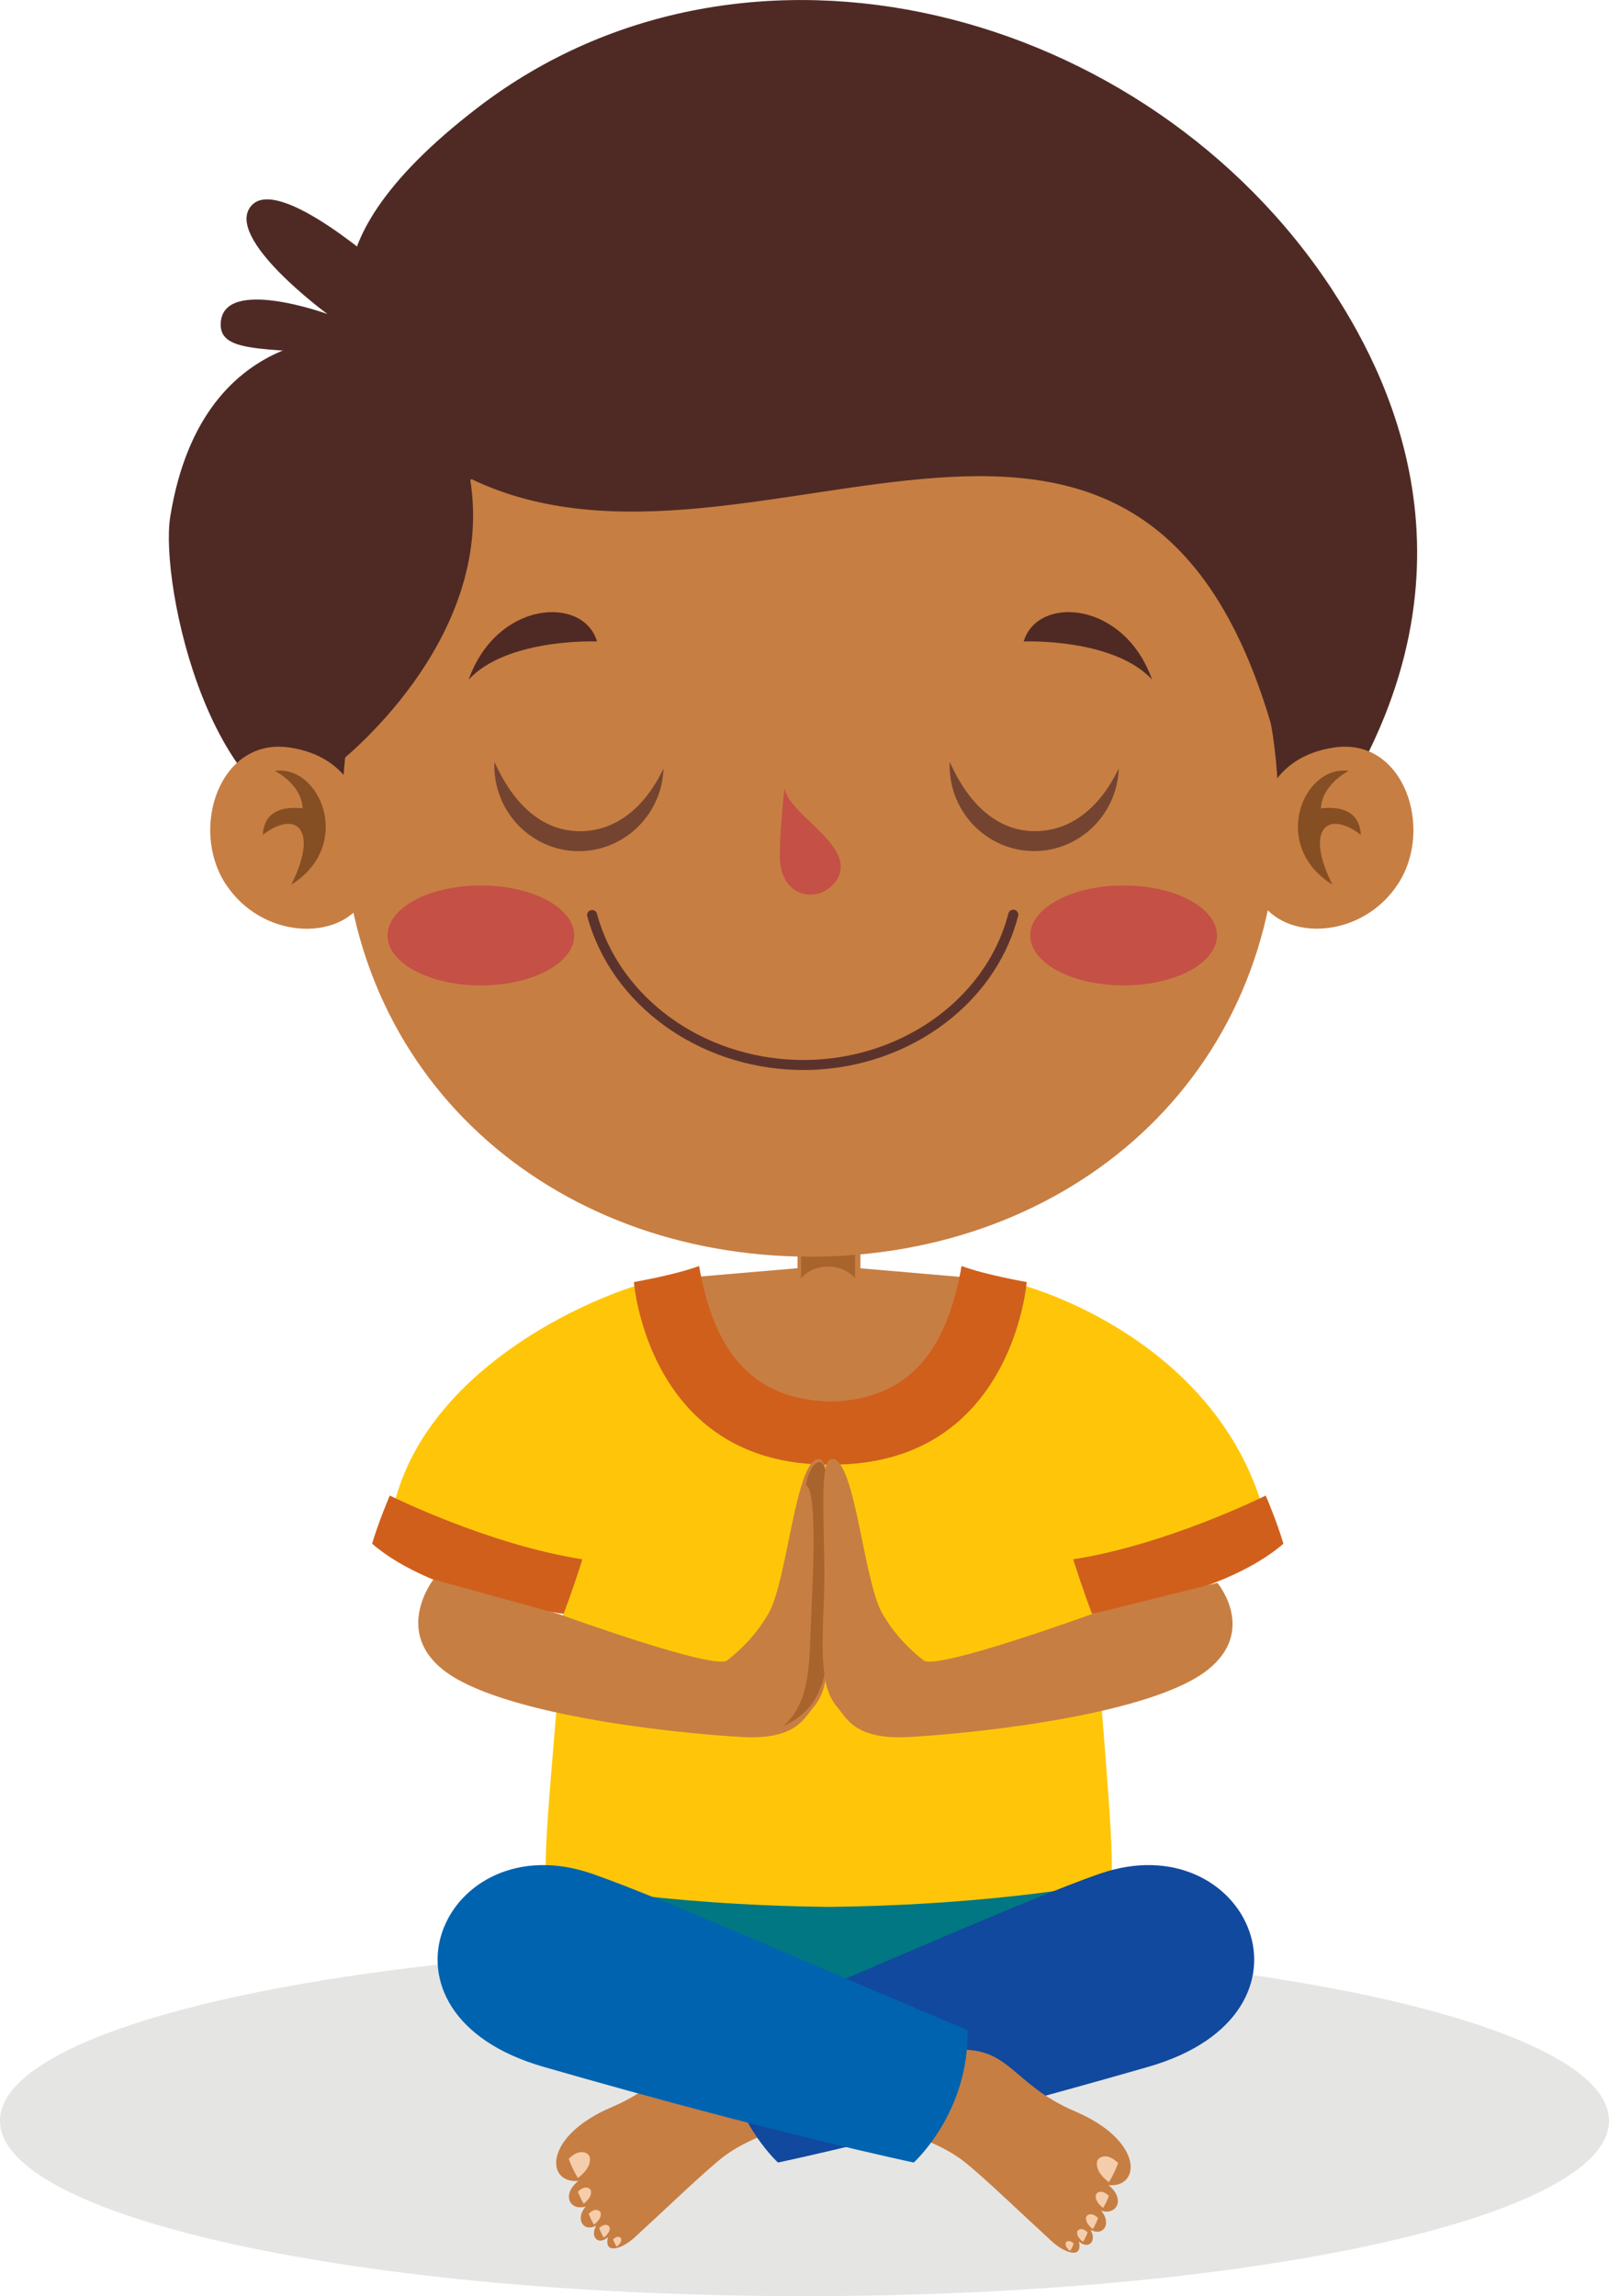 <?xml version="1.0" encoding="UTF-8"?><svg id="_1" xmlns="http://www.w3.org/2000/svg" viewBox="0 0 178.44 254.54"><defs><style>.cls-1{fill:#f6cdab;}.cls-2{fill:#c45046;}.cls-3{fill:#854e23;}.cls-4{fill:#5c332c;}.cls-5{fill:#007783;}.cls-6{fill:#744431;}.cls-7{fill:#e5e5e4;}.cls-8{fill:#d05f1c;}.cls-9{fill:#c77e42;}.cls-10{fill:#0063af;}.cls-11{fill:#4f2a24;}.cls-12{fill:#a9632c;}.cls-13{fill:#11499e;}.cls-14{fill:#ffc609;}</style></defs><path class="cls-7" d="M178.44,235.1c0,10.73-39.95,19.44-89.22,19.44S0,245.83,0,235.1s39.95-19.44,89.22-19.44,89.22,8.7,89.22,19.44Z"/><g><path class="cls-5" d="M66.56,207.91c-2.58,5.64,4.46,18.09,27.02,18.09s32.18-12.45,32.18-18.09h-59.2Z"/><g><path class="cls-9" d="M94.14,233.61c-2.17,1.24-9.61,2.12-14.01,5.56-2.02,1.58-6.2,5.61-9.7,8.82-1.47,1.35-3.47,1.99-3.01,.02-1.07,.95-2.03-.04-1.29-1.29-1.52,.79-2.34-.81-1.17-2.12-1.74,.55-2.74-1.29-.82-2.83-3.61,.32-3.92-4.93,3.68-8.17,7.25-3.09,7.14-7.4,13.79-6.79,2.59,.24,7.79-.77,8.93-1.25,1.92,4.33,3.61,8.04,3.61,8.04Z"/><path class="cls-1" d="M64.09,241.44s-.57-.88-1.02-2.12c1.2-1.22,2.25-.7,2.34-.13,.2,1.21-1.32,2.25-1.32,2.25Z"/><path class="cls-1" d="M64.73,244.29s-.35-.55-.64-1.32c.74-.76,1.39-.44,1.45-.08,.13,.75-.81,1.4-.81,1.4Z"/><path class="cls-1" d="M65.87,246.62s-.32-.5-.58-1.21c.68-.7,1.27-.4,1.33-.07,.12,.68-.75,1.28-.75,1.28Z"/><path class="cls-1" d="M66.96,248.05s-.28-.43-.51-1.04c.59-.6,1.1-.35,1.16-.07,.1,.59-.65,1.11-.65,1.11Z"/><path class="cls-1" d="M68.39,249.06s-.22-.34-.4-.81c.46-.47,.86-.27,.9-.05,.08,.46-.5,.86-.5,.86Z"/></g><g><path class="cls-9" d="M76.85,141.58l11.6-.99v-8.57h6.97v8.58l11.39,.98c.83,15.65-13.97,16.47-14.95,16.5h0s-.01,0-.03,0c-.01,0-.02,0-.02,0h0c-.98-.04-15.78-.86-14.96-16.5Z"/><path class="cls-12" d="M91.83,140.41c-1.26,0-2.37,.52-2.99,1.3v-3.59h5.98v3.59c-.62-.78-1.73-1.3-2.99-1.3Z"/></g><g><path class="cls-14" d="M74.3,141.71c.09,13.29,8.8,18.21,17.56,16.97v-.02s.04,0,.06,0c.02,0,.04,0,.06,0v.02c8.76,1.24,17.48-3.68,17.56-16.97,3.78,0,25.17,6.55,30.59,25.76-2.49,2.26-16.95,6.78-18.83,6.4,.08,10.29,2.46,30.18,1.93,34.74,0,0-12.16,2.57-31.26,2.78h0s-.04,0-.06,0h-.06c-19.1-.21-31.26-2.78-31.26-2.78-.53-4.57,1.91-23.62,2-33.91-3.84,.78-13.56-2.94-19.44-4.75,2.04-19.44,27.36-28.25,31.14-28.25Z"/><path class="cls-8" d="M62.49,178.9s-14.32-1.77-21.22-7.77c.7-2.41,1.96-5.34,1.96-5.34,0,0,10.87,5.43,21.36,7.07-1.13,3.58-2.09,6.05-2.09,6.05Z"/><path class="cls-8" d="M70.31,142.12s4.65-.8,7.22-1.78c1.4,8.03,4.86,14.83,14.55,15.03,9.69-.19,13.15-7,14.56-15.03,2.57,.98,7.22,1.78,7.22,1.78,0,0-1.53,20.29-21.6,20.24h0c-.06,0-.12,0-.18,0s-.12,0-.18,0h0c-20.07,.05-21.6-20.24-21.6-20.24Z"/></g><path class="cls-8" d="M121.11,178.9s14.33-1.77,21.22-7.77c-.7-2.41-1.96-5.34-1.96-5.34,0,0-10.87,5.43-21.35,7.07,1.13,3.58,2.09,6.05,2.09,6.05Z"/><g><g><path class="cls-9" d="M62.07,178.96s17.13,6.22,18.57,5.11c1.44-1.11,3.23-2.83,4.61-5.24,2.09-3.66,3.01-17.35,5.62-17.09,1.6,.16,.51,9.11,.87,16.45,.36,7.34-.15,9.47-1.58,11.14-.99,1.15-1.93,3.57-7.88,3.23-8.51-.48-27.05-2.62-33.14-7.45-5.49-4.36-1.07-10.02-1.07-10.02l14.01,3.87Z"/><path class="cls-12" d="M86.83,191.36c5.21-2.27,5.18-7.53,4.9-13.17-.36-7.34,.73-16.18-.87-16.1-.77,.04-1.34,1.55-1.48,2.54,1.1,.46,.92,7.66,.6,14.25-.24,5.04,.03,9.84-3.15,12.48Z"/></g><path class="cls-9" d="M121.01,178.96s-17.13,6.22-18.57,5.11c-1.44-1.11-3.23-2.83-4.61-5.24-2.09-3.66-3.01-17.35-5.62-17.09-1.6,.16-.51,9.11-.87,16.45-.36,7.34,.15,9.47,1.58,11.14,.99,1.15,1.93,3.57,7.88,3.23,8.51-.48,27.05-2.62,33.14-7.45,5.49-4.36,1.07-9.64,1.07-9.64l-14.01,3.49Z"/></g><path class="cls-13" d="M121.95,207.72c16.36-5.69,26.07,15.45,5.4,21.4-25.96,7.47-41.07,10.61-41.07,10.61,0,0-6.16-5.57-5.96-14.7,13.62-5.62,33.49-14.48,41.62-17.31Z"/><g><path class="cls-9" d="M92.93,234.08c2.17,1.24,9.62,2.12,14.01,5.56,2.02,1.58,6.2,5.61,9.7,8.82,1.47,1.35,3.47,1.99,3.01,.02,1.07,.95,2.03-.04,1.29-1.29,1.52,.79,2.34-.81,1.17-2.12,1.74,.55,2.74-1.29,.82-2.83,3.61,.32,3.92-4.93-3.68-8.17-7.25-3.09-7.14-7.4-13.79-6.79-2.59,.24-7.79-.77-8.93-1.25-1.92,4.33-3.61,8.05-3.61,8.05Z"/><path class="cls-1" d="M122.98,241.91s.57-.88,1.02-2.12c-1.2-1.22-2.25-.7-2.34-.13-.2,1.21,1.32,2.25,1.32,2.25Z"/><path class="cls-1" d="M122.34,244.76s.35-.55,.64-1.32c-.74-.76-1.39-.44-1.45-.08-.13,.75,.81,1.4,.81,1.4Z"/><path class="cls-1" d="M121.2,247.09s.32-.5,.58-1.2c-.68-.7-1.27-.4-1.33-.07-.12,.68,.75,1.28,.75,1.28Z"/><path class="cls-1" d="M120.11,248.52s.28-.43,.51-1.04c-.59-.6-1.1-.35-1.16-.07-.1,.59,.65,1.11,.65,1.11Z"/><path class="cls-1" d="M118.68,249.53s.22-.34,.4-.81c-.46-.47-.86-.27-.9-.05-.08,.46,.5,.86,.5,.86Z"/></g><path class="cls-10" d="M65.67,207.72c-16.36-5.69-26.07,15.45-5.4,21.4,25.96,7.47,41.07,10.61,41.07,10.61,0,0,6.16-5.57,5.96-14.7-13.62-5.62-33.49-14.48-41.62-17.31Z"/><g><g><path class="cls-11" d="M147.72,32.08C127.23,.88,82.82-10.92,53.02,11.9c-21.78,16.67-12.19,25.57-12.19,25.57,0,0-18.31-2.75-21.95,19.81-1.2,7.43,4.51,34.53,18.8,34.32,0,0,33.64-1.38,52.74-2.89,19.09,1.51,56.54,2.89,56.54,2.89,18.15-26.6,7.99-48.5,.76-59.51Z"/><path class="cls-11" d="M39.04,39.31c-10.3-.69-14.74-.27-14.56-3.51,.28-5.19,11.83-.99,11.83-.99,0,0-11.49-8.4-8.46-11.98,3.02-3.58,15.01,7.19,15.01,7.19,0,0,4,9.81-3.81,9.29Z"/><path class="cls-9" d="M37.98,89.74c0,29.76,23.24,49.57,51.9,49.57,28.66,0,51.89-19.82,51.88-49.59,0-29.76-23.24-52.81-51.9-52.81-28.66,0-51.88,23.07-51.88,52.83Z"/><g><g><path class="cls-9" d="M40.05,89.96s-.7-6.05-7.99-7.1c-7.69-1.1-11.04,8.94-7.06,15.1,3.98,6.14,12.57,6.48,15.37,1.82l-.32-9.82Z"/><path class="cls-3" d="M30.48,85.46c5.05-.7,8.78,8.27,1.82,12.61,3.1-6.13,.55-8.37-3.16-5.52,.12-2.03,1.41-3.27,4.43-2.94-.14-2.7-3.09-4.15-3.09-4.15Z"/></g><g><path class="cls-9" d="M140.01,89.96s.7-6.05,7.99-7.1c7.69-1.11,11.04,8.94,7.07,15.09-3.98,6.14-12.57,6.48-15.37,1.82l.31-9.82Z"/><path class="cls-3" d="M149.58,85.46c-5.05-.7-8.78,8.27-1.81,12.61-3.1-6.13-.56-8.37,3.15-5.52-.11-2.03-1.41-3.27-4.43-2.94,.14-2.7,3.08-4.15,3.08-4.15Z"/></g></g><path class="cls-2" d="M86.99,87.35c.5,3.12,8.59,6.71,5.59,10.49-1.85,2.34-6.1,1.75-6.1-2.97,0-2.74,.51-7.52,.51-7.52Z"/><g><path class="cls-11" d="M113.53,71.11c1.51-5.12,11.12-4.55,14.24,4.24-4.26-4.64-14.24-4.24-14.24-4.24Z"/><path class="cls-11" d="M66.21,71.11c-1.51-5.12-11.12-4.55-14.24,4.24,4.26-4.64,14.24-4.24,14.24-4.24Z"/></g><g><path class="cls-2" d="M63.68,103.7c0,3.06-4.63,5.54-10.35,5.54s-10.35-2.48-10.35-5.54,4.63-5.54,10.35-5.54,10.35,2.48,10.35,5.54Z"/><path class="cls-2" d="M134.96,103.7c0,3.06-4.63,5.54-10.35,5.54s-10.35-2.48-10.35-5.54,4.63-5.54,10.35-5.54,10.35,2.48,10.35,5.54Z"/></g><path class="cls-6" d="M114.41,92.13c-6.52-.25-9.08-7.98-9.09-7.63-.2,5.23,3.84,9.64,9.01,9.84,5.17,.2,9.54-3.89,9.74-9.11,.01-.35-2.68,7.17-9.66,6.9Z"/><path class="cls-6" d="M63.93,92.13c-6.52-.25-9.08-7.98-9.1-7.62-.2,5.23,3.84,9.64,9.01,9.84,5.17,.2,9.54-3.89,9.74-9.11,.02-.35-2.68,7.17-9.65,6.9Z"/><path class="cls-4" d="M88.42,118.61c11.58,.29,21.87-6.89,24.49-17.07,.08-.3-.1-.6-.4-.68-.3-.07-.6,.1-.68,.4-2.49,9.69-12.32,16.52-23.38,16.24-10.59-.27-19.74-6.93-22.25-16.21-.08-.3-.39-.47-.68-.39-.3,.08-.47,.39-.39,.68,2.64,9.75,12.22,16.75,23.3,17.03Z"/></g><path class="cls-11" d="M37.36,84.73s17.75-13.61,14.77-31.69c31.63,15.37,76.34-26.24,90.09,32.02,6.52-36.79-58.37-70.7-98.89-34.84-10.71,11.18-5.97,34.51-5.97,34.51Z"/></g></g></svg>